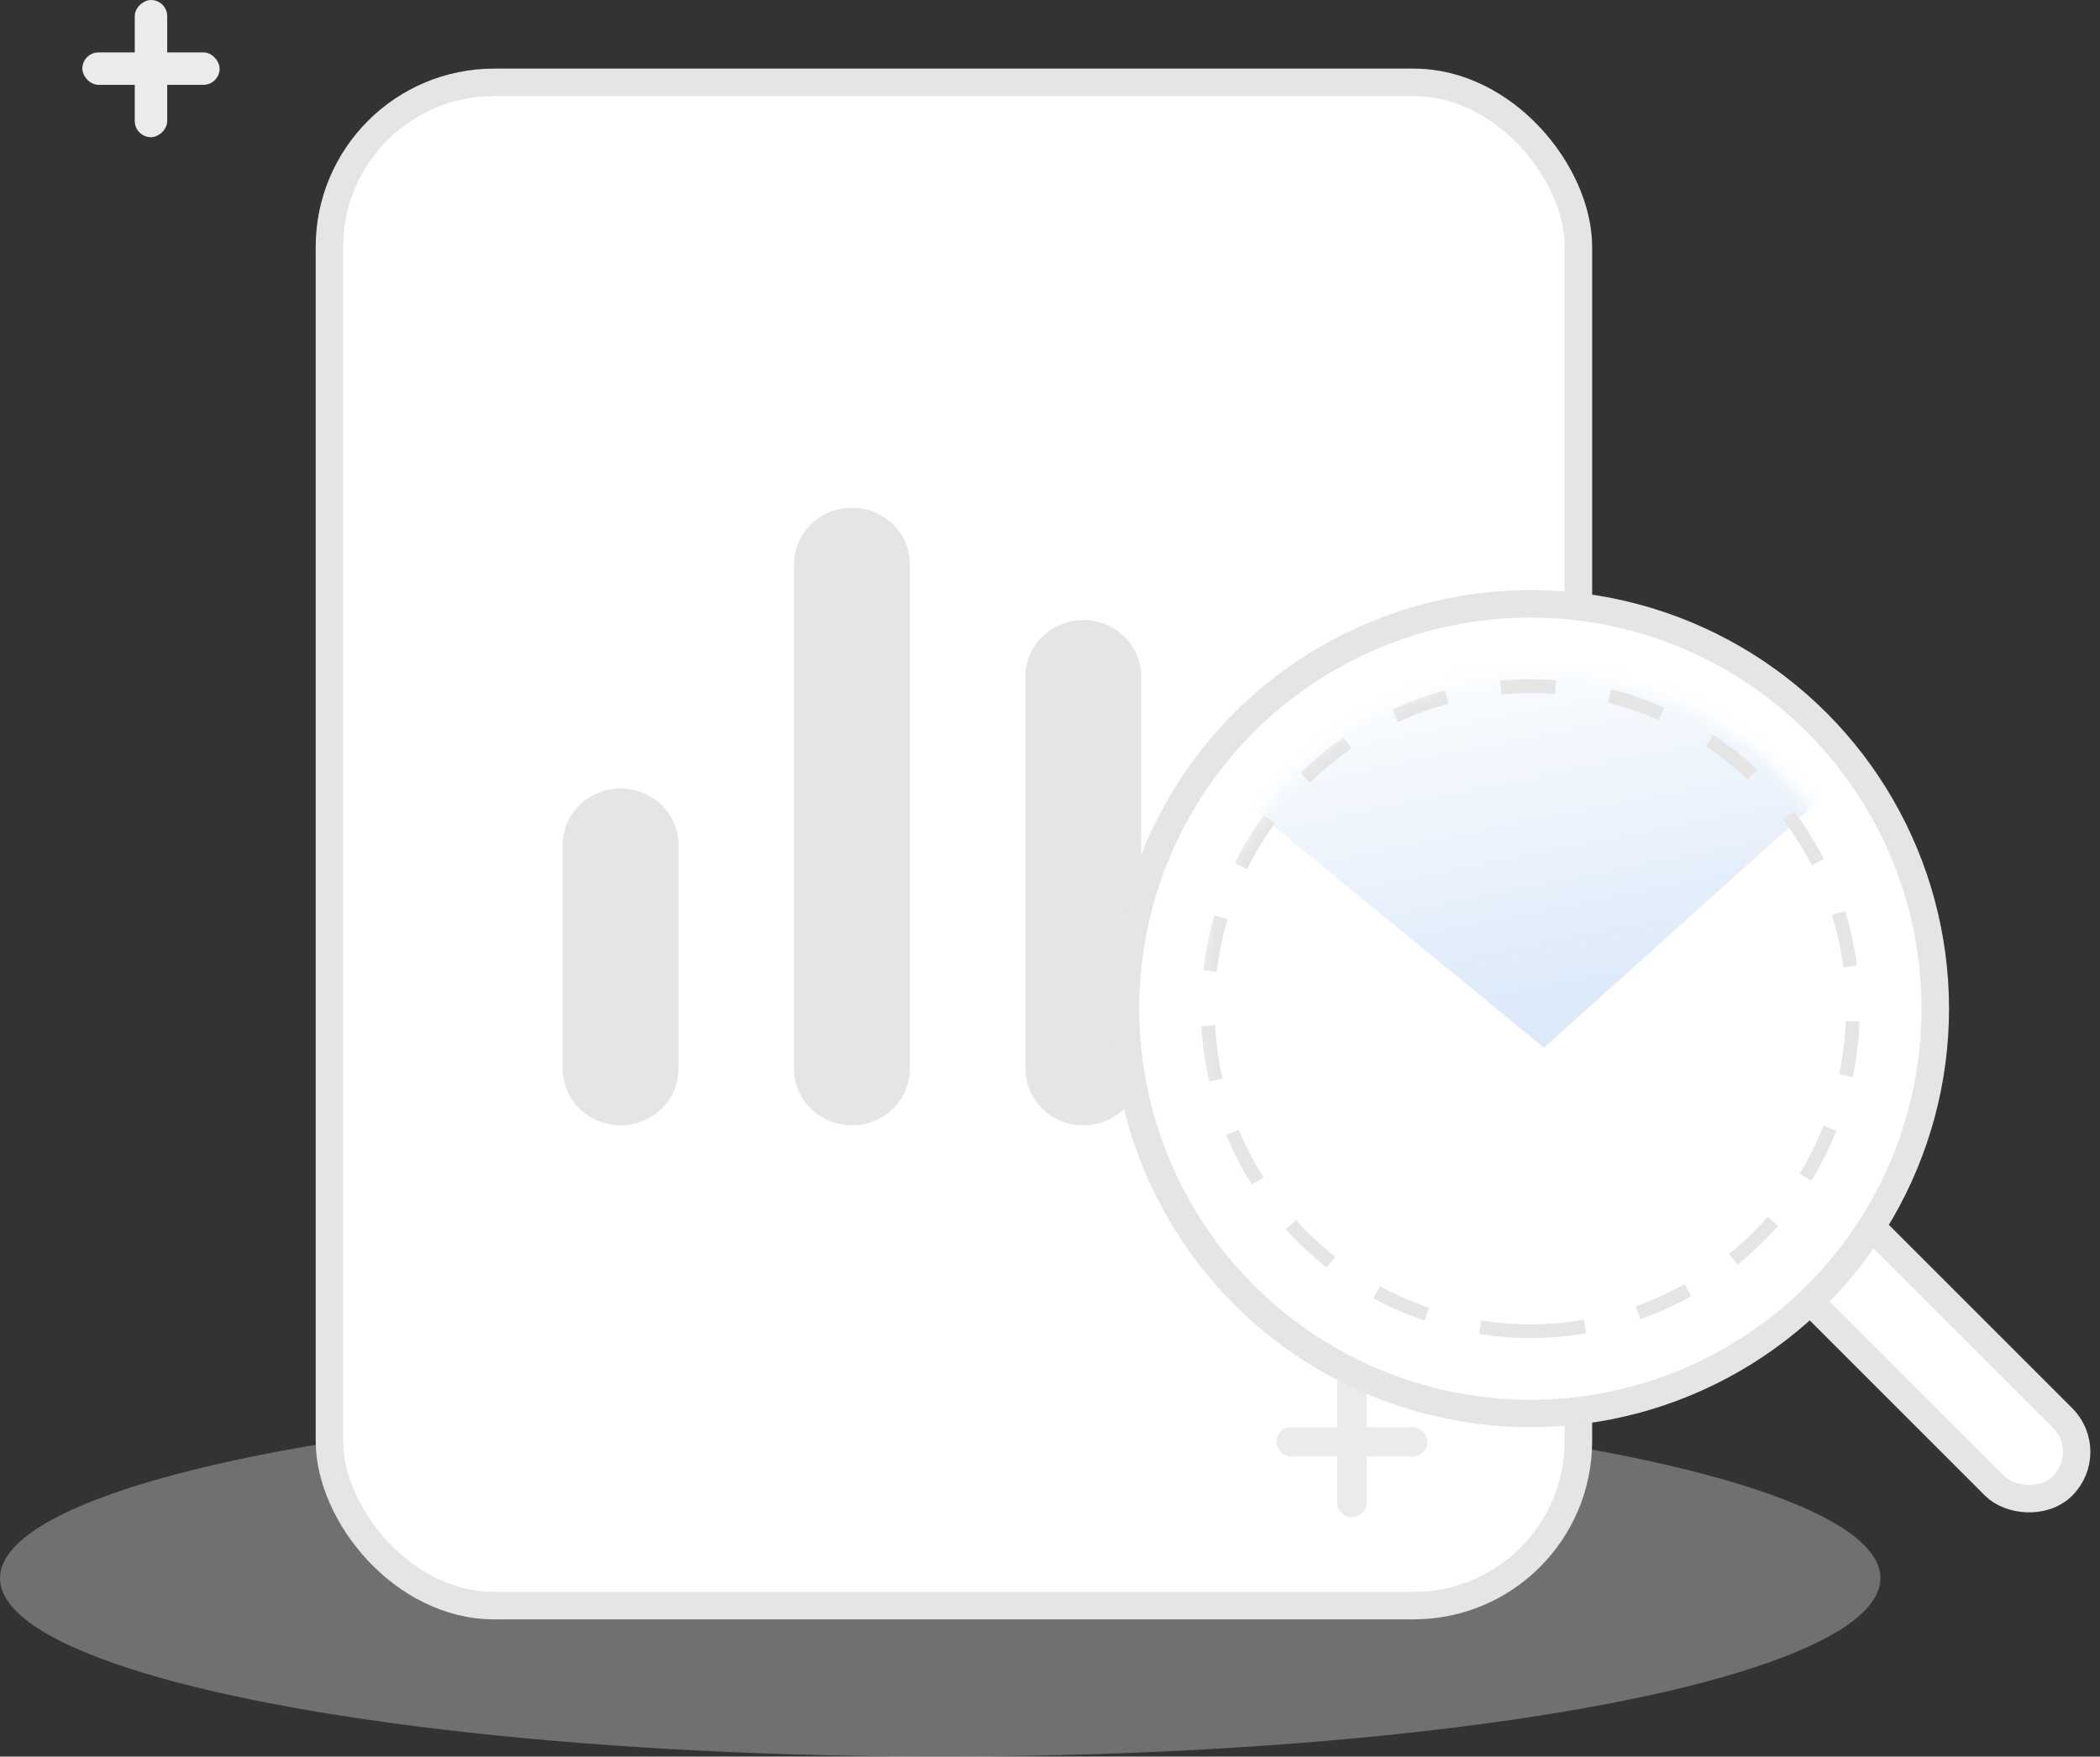 <?xml version="1.0" encoding="UTF-8"?>
<svg width="153px" height="128px" viewBox="0 0 153 128" version="1.1" xmlns="http://www.w3.org/2000/svg" xmlns:xlink="http://www.w3.org/1999/xlink">
    <rect x="0" y="0" width="153" height="128" fill="#333333" stroke="none"/>
    <!-- Generator: Sketch 50.2 (55047) - http://www.bohemiancoding.com/sketch -->
    <title>Group2</title>
    <desc>Created with Sketch.</desc>
    <defs>
        <path d="M25,50 C38.807,50 50,38.807 50,25 C50,11.193 38.807,0 25,0 C11.193,0 0,11.193 0,25 C0,38.807 11.193,50 25,50 Z" id="path-1"></path>
        <linearGradient x1="91.157%" y1="13.343%" x2="18.752%" y2="67.791%" id="linearGradient-3">
            <stop stop-color="#4A90E2" offset="0%"></stop>
            <stop stop-color="#4A90E2" stop-opacity="0" offset="100%"></stop>
        </linearGradient>
    </defs>
    <g id="标准" stroke="none" stroke-width="1" fill="none" fill-rule="evenodd">
        <g id="研报详情-评分-copy-5" transform="translate(-650, -427)">
            <g id="Group2" transform="translate(650, 427)">
                <ellipse id="Oval-4" fill="#D8D8D8" opacity="0.372" cx="68.5" cy="115" rx="68.5" ry="13"></ellipse>
                <rect id="Rectangle-6" stroke="#E5E5E5" stroke-width="2" fill="#FFFFFF" x="24" y="6" width="91" height="111" rx="12"></rect>
                <path d="M95.786,82 C93.458,82 91.571,80.168 91.571,77.909 L91.571,61.545 C91.571,59.286 93.458,57.454 95.786,57.454 C98.113,57.454 100,59.286 100,61.545 L100,77.909 C100,80.168 98.113,82 95.786,82 Z M78.929,82 C76.601,82 74.714,80.168 74.714,77.909 L74.714,49.272 C74.715,47.013 76.601,45.182 78.929,45.182 C81.256,45.182 83.143,47.013 83.143,49.272 L83.143,77.909 C83.143,80.168 81.256,82 78.929,82 Z M62.071,82 C59.744,82 57.857,80.168 57.857,77.909 L57.857,41.09 C57.857,38.831 59.744,37 62.071,37 C64.399,37 66.285,38.831 66.286,41.09 L66.286,77.909 C66.286,80.168 64.399,82 62.071,82 Z M45.214,82 C42.887,82 41,80.168 41,77.909 L41,61.545 C41,59.286 42.887,57.454 45.214,57.454 C47.542,57.454 49.429,59.286 49.429,61.545 L49.429,77.909 C49.429,80.168 47.542,82 45.214,82 Z" id="Shape" fill="#E5E5E5" fill-rule="nonzero"></path>
                <g id="Group-16" transform="translate(93, 99)" fill="#EBEBEB">
                    <rect id="Rectangle-15" x="0" y="5" width="11" height="2.139" rx="1.069"></rect>
                    <rect id="Rectangle-15-Copy" transform="translate(5.5, 6.069) rotate(-270) translate(-5.5, -6.069) " x="0" y="5" width="11" height="2.139" rx="1.069"></rect>
                </g>
                <g id="Group-16-Copy" transform="translate(6, 0)" fill="#EBEBEB">
                    <rect id="Rectangle-15" x="0" y="3.818" width="10" height="2.364" rx="1.182"></rect>
                    <rect id="Rectangle-15-Copy" transform="translate(5, 5) rotate(-270) translate(-5, -5) " x="0" y="3.818" width="10" height="2.364" rx="1.182"></rect>
                </g>
                <g id="Group-2" transform="translate(82, 44)">
                    <rect id="Rectangle-14" stroke="#E5E5E5" stroke-width="2" fill="#FFFFFF" transform="translate(59.081, 55.081) rotate(-45) translate(-59.081, -55.081) " x="55.581" y="42.081" width="7" height="26" rx="3.5"></rect>
                    <circle id="Oval-2" stroke="#E5E5E5" stroke-width="2" fill="#FFFFFF" cx="29.5" cy="29.5" r="29.5"></circle>
                    <g id="Group-3" transform="translate(5, 5)">
                        <mask id="mask-2" fill="white">
                            <use xlink:href="#path-1"></use>
                        </mask>
                        <use id="Oval-2-Copy" fill="#FFFFFF" xlink:href="#path-1"></use>
                        <g id="Group" mask="url(#mask-2)" fill="url(#linearGradient-3)" opacity="0.199">
                            <g transform="translate(25.82, 6.678) rotate(-315) translate(-25.82, -6.678) translate(9.82, -11.322)" id="Rectangle-2">
                                <path d="M1.185,0 L30.381,2.892 L32,33.273 L30.815,35.738 L1.185,35.738 L4.54747351e-13,33.273 L4.54747351e-13,2.465 L1.185,0 Z" transform="translate(16, 17.869) scale(1, -1) translate(-16, -17.869) "></path>
                            </g>
                        </g>
                        <path d="M24.5,48 C37.479,48 48,37.479 48,24.5 C48,11.521 37.479,1 24.5,1 C11.521,1 1,11.521 1,24.5 C1,37.479 11.521,48 24.5,48 Z" id="Oval-2-Copy" stroke="#E5E5E5" fill-opacity="0" fill="#FFFFFF" stroke-dasharray="4" mask="url(#mask-2)"></path>
                    </g>
                </g>
            </g>
        </g>
    </g>
</svg>